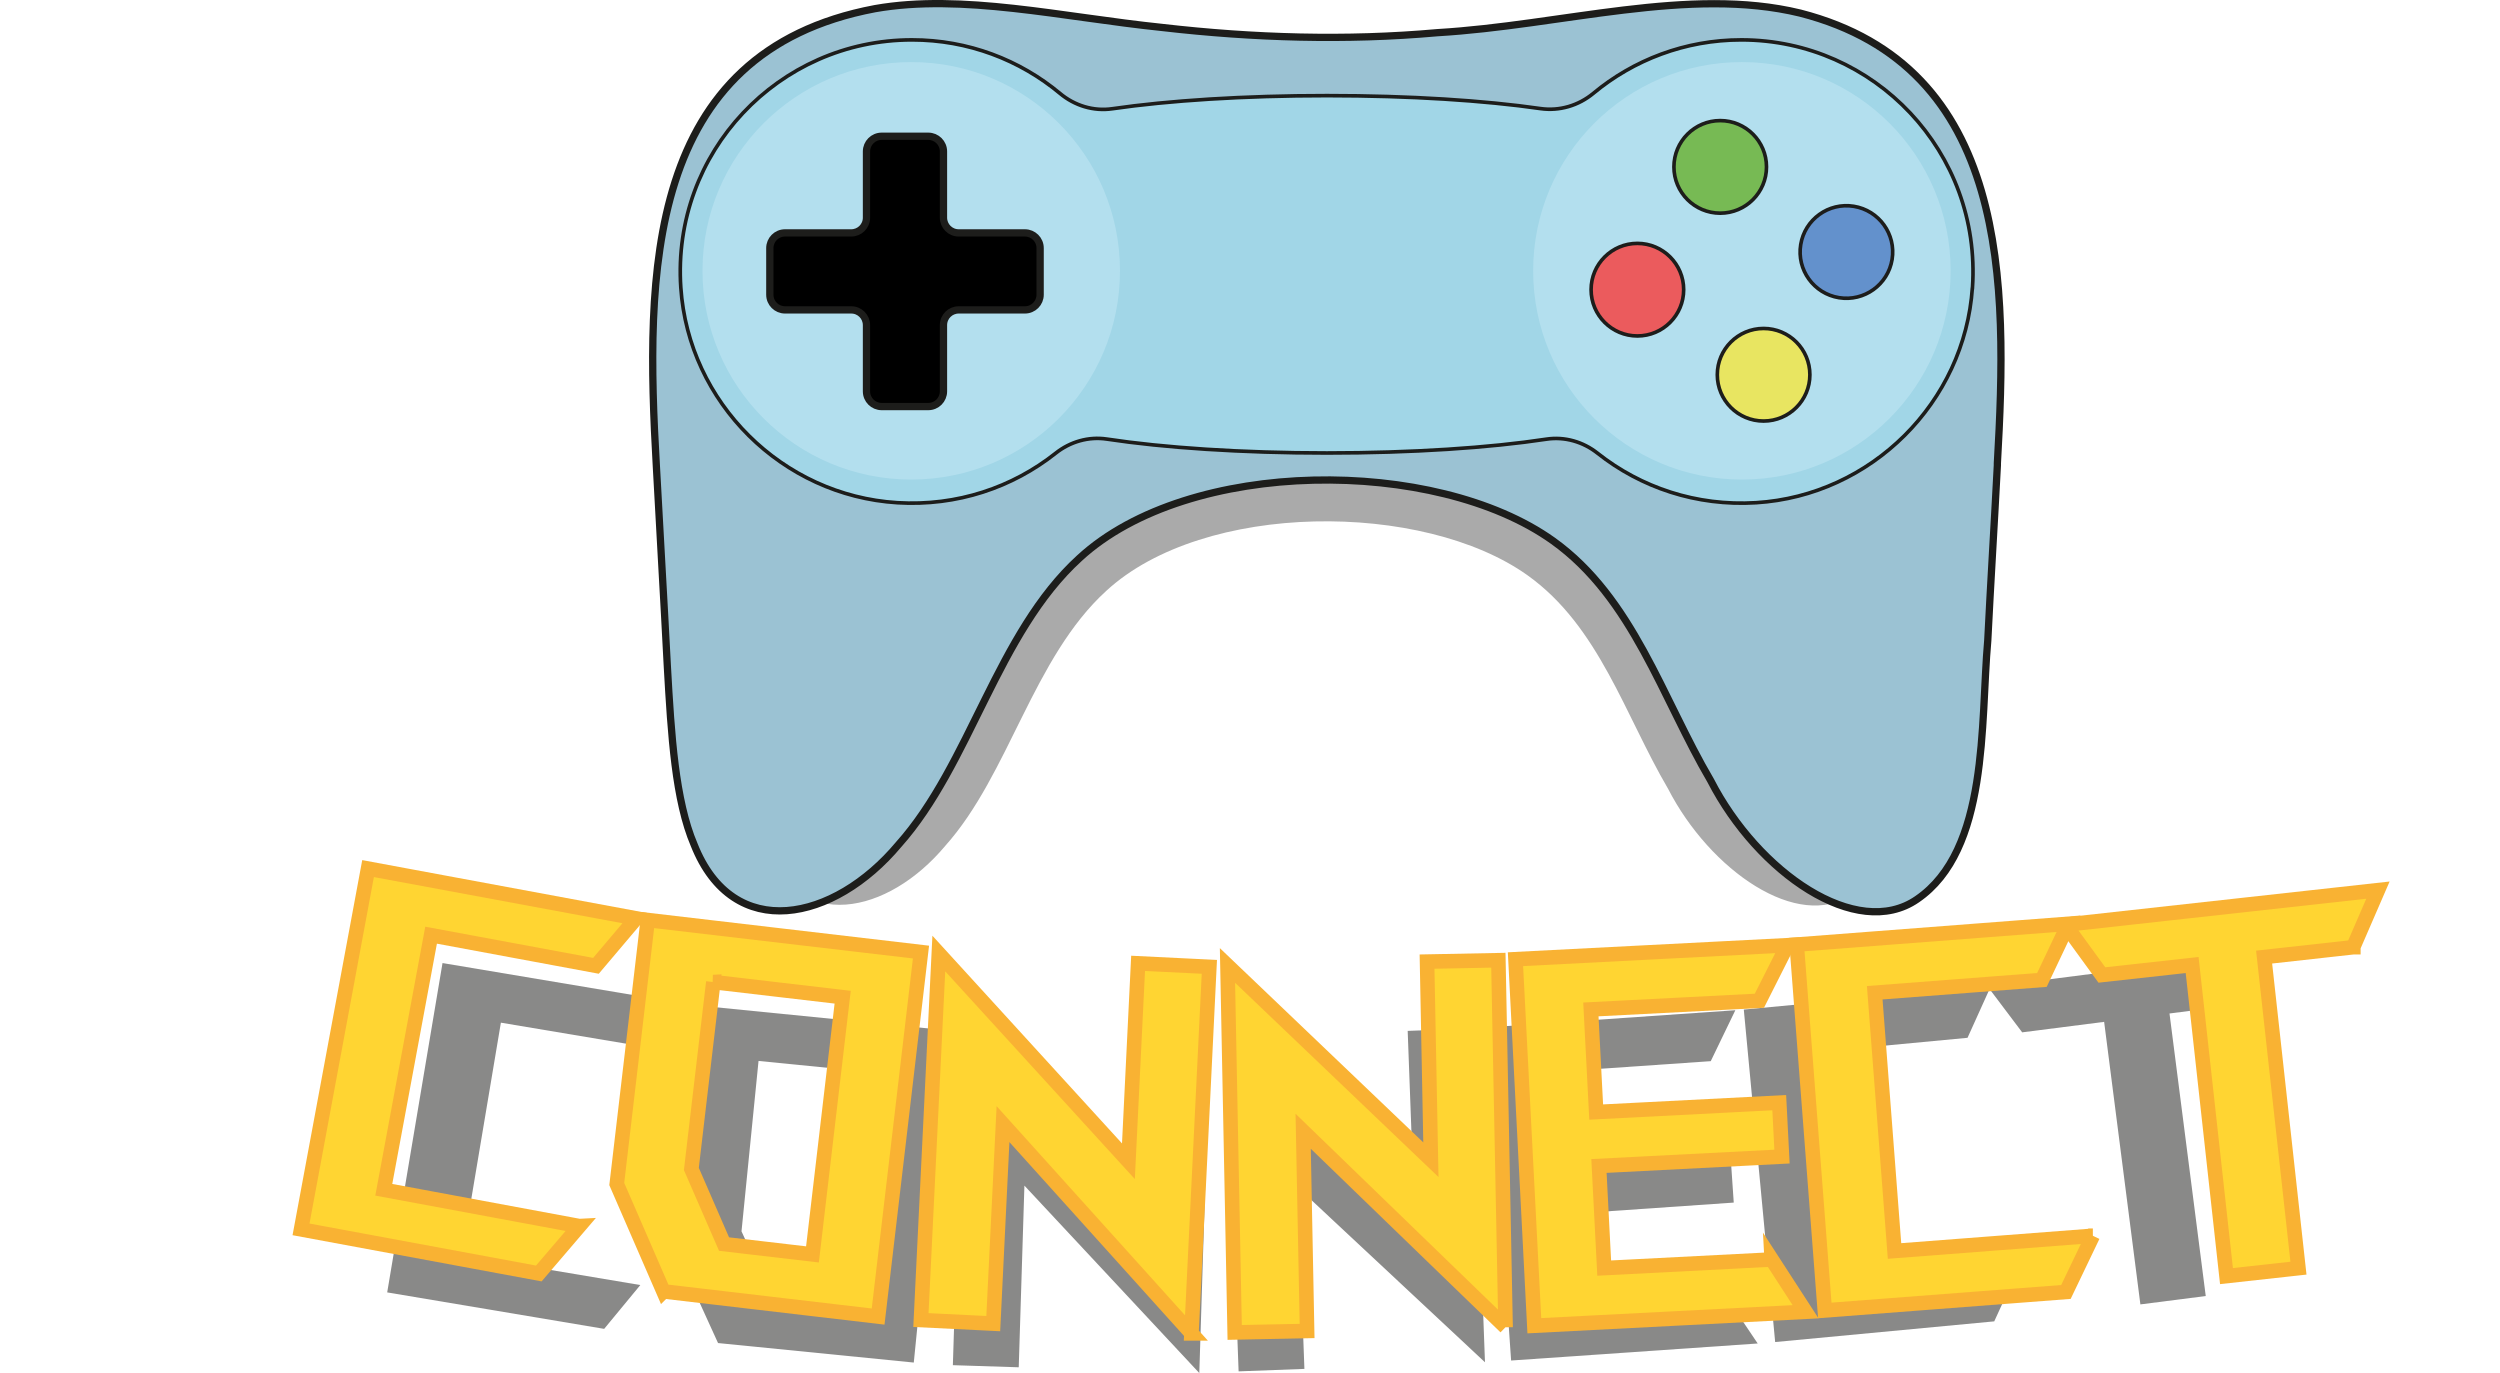 <?xml version="1.0" encoding="UTF-8"?>
<svg id="Ebene_2" data-name="Ebene 2" xmlns="http://www.w3.org/2000/svg" viewBox="0 0 343.49 188.64">
  <defs>
    <style>
      .cls-1 {
        fill: #9bc2d3;
      }

      .cls-1, .cls-2, .cls-3, .cls-4, .cls-5, .cls-6, .cls-7, .cls-8 {
        stroke-miterlimit: 10;
      }

      .cls-1, .cls-2, .cls-3, .cls-4, .cls-5, .cls-7, .cls-8 {
        stroke: #1d1d1b;
      }

      .cls-9 {
        fill: none;
      }

      .cls-2 {
        fill: #eb5b5d;
      }

      .cls-2, .cls-3, .cls-5, .cls-7, .cls-8 {
        stroke-width: .5px;
      }

      .cls-3 {
        fill: #6391cc;
      }

      .cls-10 {
        fill: #878787;
      }

      .cls-10, .cls-11 {
        isolation: isolate;
        opacity: .7;
      }

      .cls-5 {
        fill: #77ba54;
      }

      .cls-11 {
        fill: #575756;
      }

      .cls-6 {
        fill: #ffd532;
        stroke: #f9b233;
        stroke-width: 2px;
      }

      .cls-12 {
        fill: #b3dfee;
      }

      .cls-7 {
        fill: #a1d6e7;
      }

      .cls-8 {
        fill: #e8e561;
      }
    </style>
  </defs>
  <g id="Ebene_1-2" data-name="Ebene 1">
    <g id="Ebene_6" data-name="Ebene 6">
      <g>
        <path class="cls-9" d="M15.39,168.62c38.61,10.22,84.19,18.22,135.46,19.57,47.87,1.26,140.21-6.87,177.26-14.11"/>
        <path class="cls-11" d="M87.97,176.57l-4.96,6.01-29.81-5.01,7.6-45.25,33.61,5.64-4.92,6.02-20.67-3.47-5.36,31.93,24.52,4.12h-.01Z"/>
        <path class="cls-11" d="M98.66,184.54l-6.07-13.32,3.3-33.07,34.22,3.41-4.56,45.65-26.89-2.68h0ZM104.22,145.77l-2.34,23.41,4.25,9.32,11.08,1.1,3.22-32.22s-16.21-1.61-16.21-1.61Z"/>
        <path class="cls-11" d="M164.77,188.64l-24.02-25.74-.78,24.96-9.05-.29,1.44-45.86,24.16,25.55.78-24.76,8.92.28-1.44,45.86h0Z"/>
        <path class="cls-11" d="M204.02,187.16l-25.72-24.03.92,24.95-9.04.34-1.7-45.85,25.85,23.83-.92-24.76,8.92-.33,1.7,45.85h-.01Z"/>
        <path class="cls-11" d="M237.15,178.12l4.35,6.47-33.88,2.34-3.15-45.78,33.96-2.35-3.38,7-21.04,1.45.88,12.82,22.86-1.58.46,6.74-22.86,1.58.88,12.75,20.91-1.44h0Z"/>
        <path class="cls-11" d="M277.25,174.46l-3.25,7.09-30.1,2.84-4.31-45.68,33.94-3.2-3.2,7.08-20.87,1.97,3.04,32.24,24.75-2.34Z"/>
        <path class="cls-11" d="M309.21,137.82l-11.13,1.43,4.98,38.82-8.98,1.15-4.98-38.82-11.26,1.44-4.68-6.21,39.01-5-2.97,7.19h.01Z"/>
      </g>
      <path class="cls-10" d="M264.25,69.8c-.38,7.25-.84,14.58-1.18,21.44-.9,10.14.17,25.62-8.65,31.65-7.37,5.09-19.45-3.27-25.23-14.51-5.92-10.08-9.48-22.31-19.29-29.32-14.34-10.25-44.5-10.23-57.9,2.12-10.09,9.2-13.33,25.19-22.12,35.03-7.87,9.41-20.21,12.12-25,.02-2.3-5.4-2.8-13.37-3.28-21.8-.41-8.02-.9-16.11-1.34-24.49-1.33-23.44-1.47-50.61,26.74-55.94,10.65-1.88,22.82,1.02,35.16,2.31,11.12,1.28,22.44,1.63,33.61.63,15.19-.89,30.79-5.69,44.37-2.39,25.67,6.6,25.37,33.04,24.11,55.06v.21-.02Z"/>
    </g>
    <g id="controller-background">
      <path class="cls-1" d="M274.43,63.92c-.42,8.14-.94,16.38-1.32,24.08-1.01,11.4.19,28.79-9.72,35.56-8.28,5.72-21.86-3.67-28.35-16.31-6.66-11.33-10.66-25.07-21.67-32.95-16.12-11.52-50-11.49-65.05,2.38-11.34,10.33-14.98,28.3-24.86,39.36-8.85,10.57-22.71,13.62-28.09.02-2.59-6.07-3.15-15.02-3.68-24.5-.46-9.01-1.01-18.11-1.51-27.52-1.5-26.34-1.65-56.86,30.04-62.85,11.97-2.11,25.64,1.15,39.51,2.59,12.5,1.44,25.22,1.83,37.76.71,17.06-1,34.59-6.4,49.85-2.69,28.85,7.41,28.5,37.12,27.09,61.86v.26Z"/>
      <path class="cls-7" d="M271,39.5c-1.06,15.8-13.91,28.59-29.72,29.57-8.23.51-15.85-2.11-21.77-6.79-1.99-1.58-4.52-2.32-7.04-1.94-7.77,1.18-18.41,1.9-30.16,1.9s-22.46-.73-30.23-1.91c-2.52-.38-5.05.36-7.04,1.94-5.92,4.69-13.53,7.31-21.76,6.8-15.81-.98-28.67-13.75-29.74-29.55-1.26-18.58,13.44-34.04,31.76-34.04,7.73,0,14.82,2.76,20.33,7.35,2.01,1.68,4.61,2.49,7.2,2.11,7.71-1.12,18.08-1.8,29.49-1.8s21.65.67,29.34,1.78c2.61.37,5.22-.41,7.25-2.09,5.51-4.58,12.61-7.35,20.34-7.35,18.31,0,33,15.45,31.76,34.03h-.01Z"/>
      <circle class="cls-12" cx="125.2" cy="37.21" r="28.68"/>
      <circle class="cls-12" cx="239.33" cy="37.21" r="28.68"/>
      <circle class="cls-2" cx="224.97" cy="39.8" r="6.36"/>
      <circle class="cls-8" cx="242.31" cy="51.49" r="6.36"/>
      <circle class="cls-3" cx="253.68" cy="34.62" r="6.36" transform="translate(178.87 279.48) rotate(-80.78)"/>
      <circle class="cls-5" cx="236.35" cy="22.93" r="6.36"/>
      <g>
        <path class="cls-9" d="M0,158.34c42.23,11.97,92.15,21.63,148.46,24.1,52.57,2.3,154.18-4.86,195.03-12.1"/>
        <path class="cls-6" d="M79.6,168.46l-5.57,6.51-32.67-6.06,9.21-49.57,36.83,6.84-5.52,6.52-22.65-4.21-6.5,34.98,26.86,4.99h0Z"/>
        <path class="cls-6" d="M91.15,177.43l-6.41-14.75,4.26-36.27,37.54,4.4-5.89,50.08-29.5-3.46h0ZM98.01,134.93l-3.02,25.68,4.49,10.32,12.15,1.42,4.15-35.34-17.78-2.08h0Z"/>
        <path class="cls-6" d="M163.71,183.2l-25.9-28.75-1.34,27.41-9.94-.49,2.46-50.36,26.05,28.54,1.33-27.19,9.79.48-2.46,50.36h0Z"/>
        <path class="cls-6" d="M206.86,182.34l-27.81-26.91.54,27.44-9.95.2-.99-50.42,27.95,26.69-.53-27.22,9.8-.19.99,50.42h0Z"/>
        <path class="cls-6" d="M243.42,173.04l4.66,7.19-37.27,1.92-2.59-50.36,37.36-1.92-3.85,7.63-23.15,1.19.73,14.1,25.15-1.29.38,7.41-25.15,1.29.72,14.03,23.01-1.18h0Z"/>
        <path class="cls-6" d="M287.55,169.79l-3.7,7.72-33.13,2.54-3.86-50.27,37.35-2.86-3.66,7.72-22.97,1.76,2.72,35.48,27.24-2.09h.01Z"/>
        <path class="cls-6" d="M323.34,130.14l-12.26,1.36,4.72,42.74-9.89,1.09-4.72-42.74-12.4,1.37-5.03-6.91,42.96-4.75-3.4,7.84h.02Z"/>
      </g>
    </g>
    <g id="Ebene_5" data-name="Ebene 5">
      <path class="cls-4" d="M142.91,34.09v6.4c0,1.15-.93,2.09-2.09,2.09h-9.1c-1.15,0-2.09.93-2.09,2.09v9.1c0,1.15-.93,2.09-2.09,2.09h-6.4c-1.15,0-2.09-.93-2.09-2.09v-9.1c0-1.15-.93-2.09-2.09-2.09h-9.1c-1.15,0-2.09-.93-2.09-2.09v-6.4c0-1.15.93-2.09,2.09-2.09h9.1c1.15,0,2.09-.93,2.09-2.09v-9.1c0-1.15.93-2.09,2.09-2.09h6.4c1.15,0,2.09.93,2.09,2.09v9.1c0,1.15.93,2.09,2.09,2.09h9.1c1.15,0,2.09.93,2.09,2.09Z"/>
    </g>
  </g>
</svg>